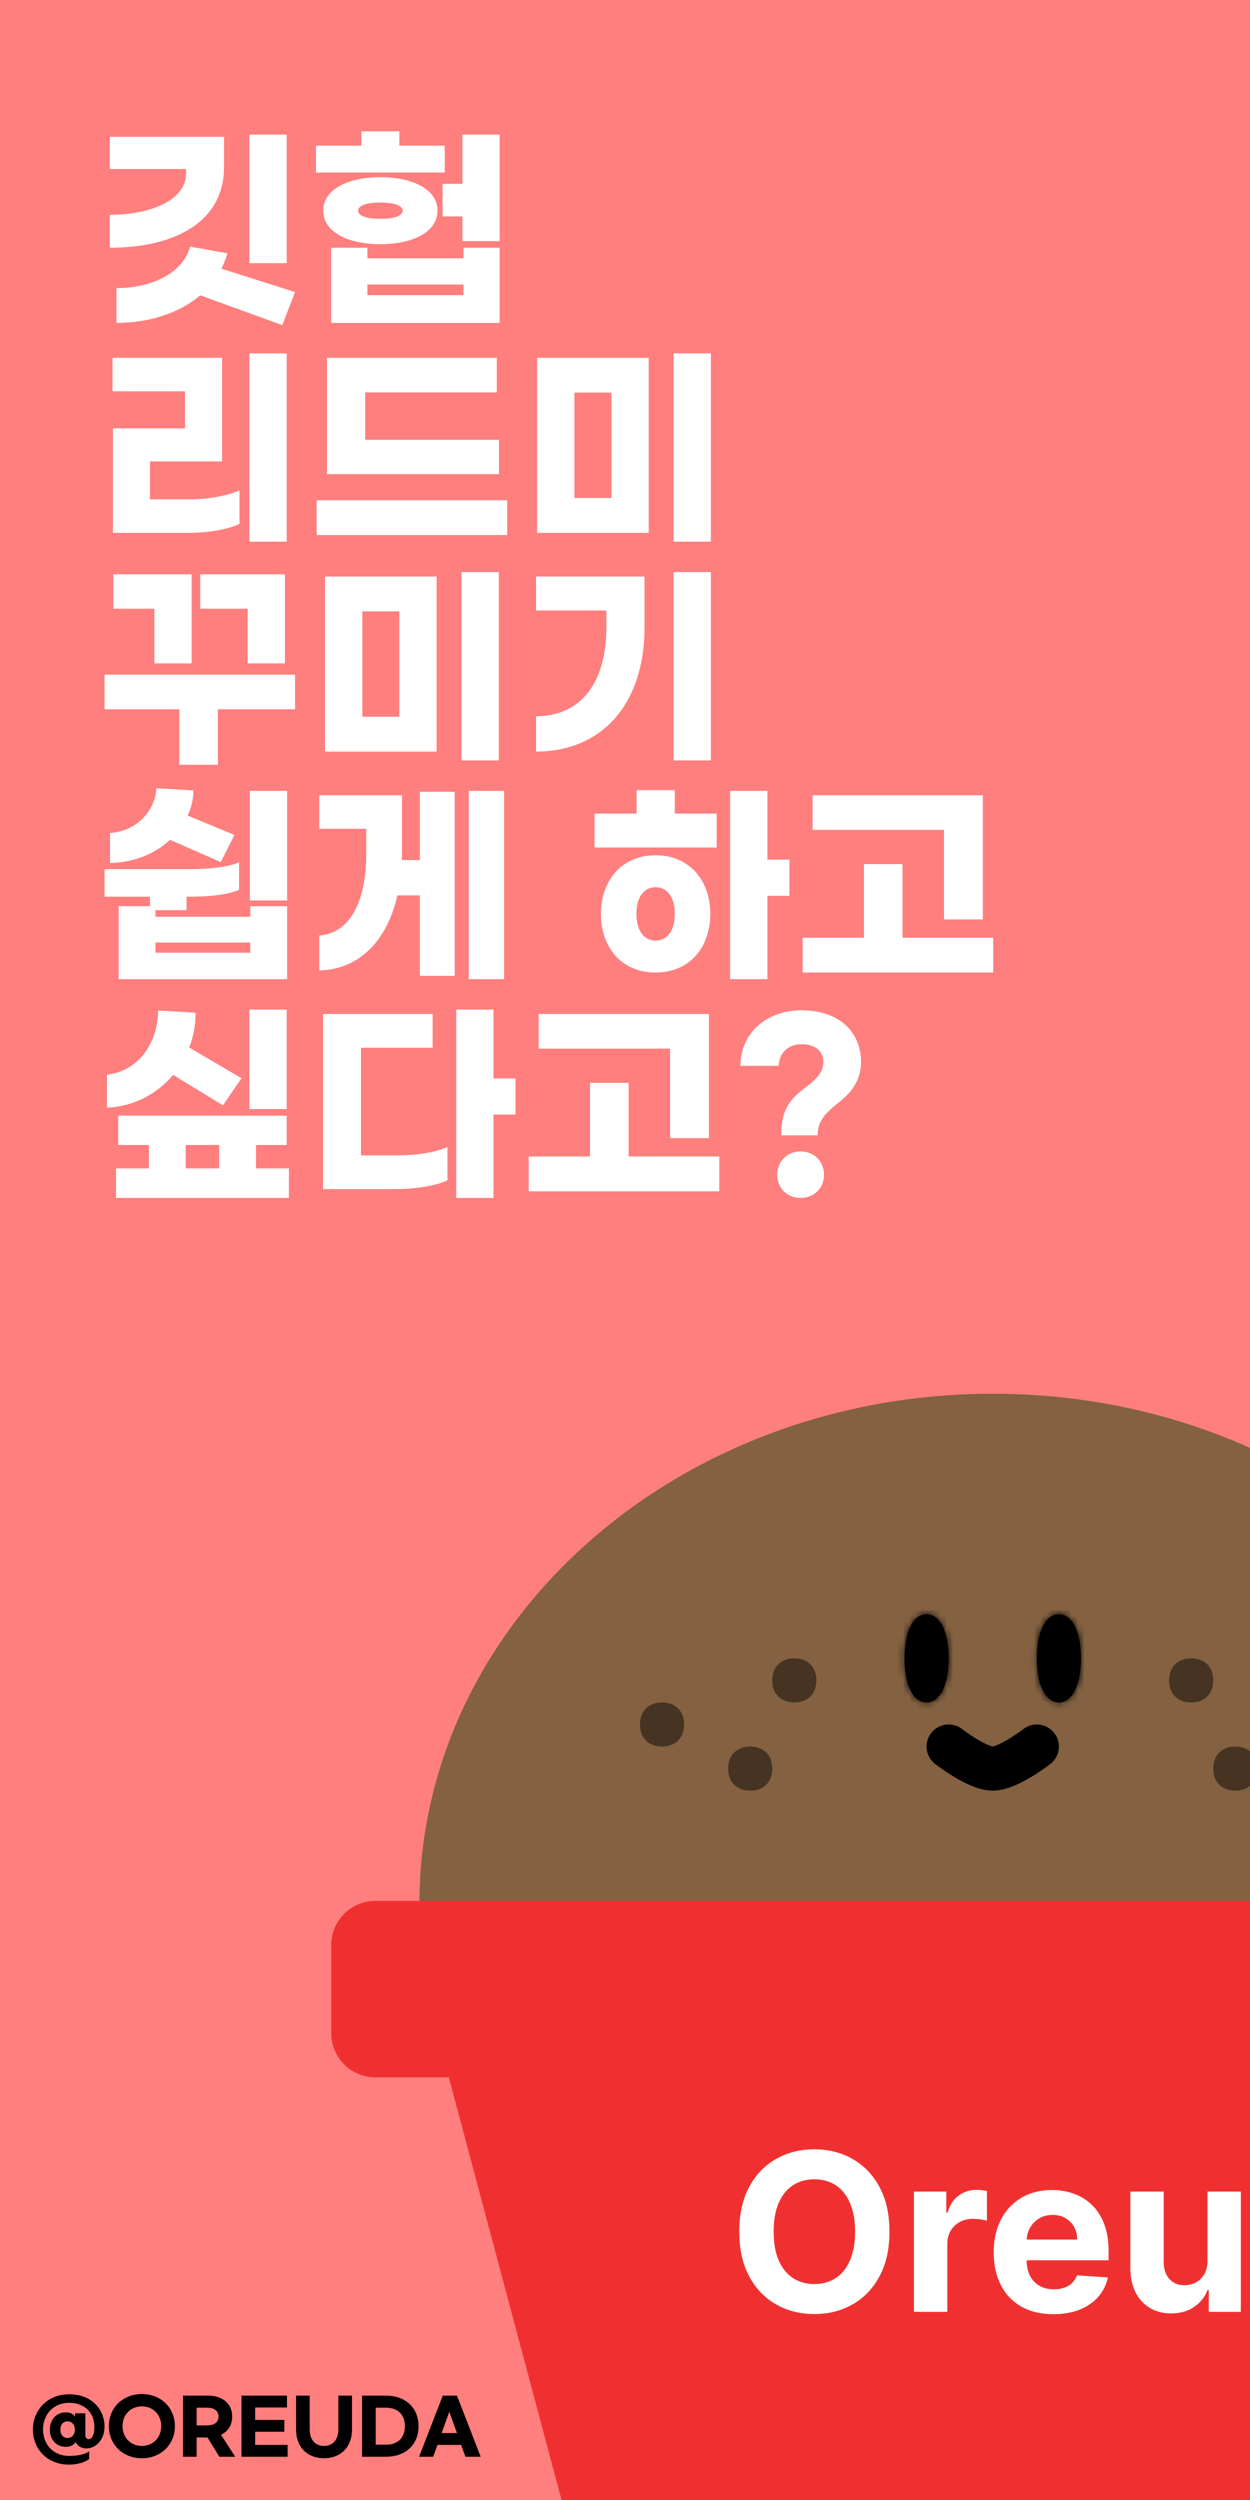 <svg width="200" height="400" viewBox="0 0 200 400" fill="none" xmlns="http://www.w3.org/2000/svg">
<g clip-path="url(#clip0_1444_6614)">
<rect width="200" height="400" fill="#FF7E7E"/>
<path d="M250.564 304.632C250.564 349.716 209.497 342.533 158.837 342.533C108.177 342.533 67.109 349.716 67.109 304.632C67.109 259.548 108.177 223 158.837 223C209.497 223 250.564 259.548 250.564 304.632Z" fill="#836141"/>
<path d="M130.618 268.864C130.618 271.203 129.039 272.392 127.09 272.392C125.142 272.392 123.562 271.203 123.562 268.864C123.562 266.526 125.142 265.336 127.09 265.336C129.039 265.336 130.618 266.526 130.618 268.864Z" fill="#463322"/>
<path d="M109.45 275.921C109.45 278.259 107.871 279.449 105.923 279.449C103.974 279.449 102.395 278.259 102.395 275.921C102.395 273.582 103.974 272.393 105.923 272.393C107.871 272.393 109.45 273.582 109.45 275.921Z" fill="#463322"/>
<path d="M123.56 282.977C123.56 285.315 121.98 286.505 120.032 286.505C118.083 286.505 116.504 285.315 116.504 282.977C116.504 280.639 118.083 279.449 120.032 279.449C121.98 279.449 123.56 280.639 123.56 282.977Z" fill="#463322"/>
<path d="M187.061 268.865C187.061 266.526 188.641 265.337 190.589 265.337C192.538 265.337 194.117 266.526 194.117 268.865C194.117 271.203 192.538 272.393 190.589 272.393C188.641 272.393 187.061 271.203 187.061 268.865Z" fill="#463322"/>
<path d="M194.12 282.977C194.12 285.315 195.699 286.505 197.648 286.505C199.596 286.505 201.176 285.315 201.176 282.977C201.176 280.639 199.596 279.449 197.648 279.449C195.699 279.449 194.12 280.639 194.12 282.977Z" fill="#463322"/>
<mask id="path-7-inside-1_1444_6614" fill="white">
<path d="M172.954 265.336C172.954 270.013 171.375 272.392 169.426 272.392C167.478 272.392 165.898 270.013 165.898 265.336C165.898 260.66 167.478 258.28 169.426 258.28C171.375 258.28 172.954 260.66 172.954 265.336Z"/>
</mask>
<path d="M172.954 265.336C172.954 270.013 171.375 272.392 169.426 272.392C167.478 272.392 165.898 270.013 165.898 265.336C165.898 260.66 167.478 258.28 169.426 258.28C171.375 258.28 172.954 260.66 172.954 265.336Z" fill="black"/>
<path d="M165.898 265.336C165.898 267.012 165.595 267.482 165.716 267.259C165.797 267.11 166.087 266.634 166.747 266.171C167.458 265.672 168.399 265.336 169.426 265.336V279.448C173.755 279.448 176.667 276.672 178.126 273.977C179.524 271.395 180.01 268.337 180.01 265.336H165.898ZM169.426 265.336C170.454 265.336 171.395 265.672 172.106 266.171C172.765 266.634 173.056 267.11 173.137 267.259C173.258 267.482 172.954 267.012 172.954 265.336H158.842C158.842 268.337 159.329 271.395 160.727 273.977C162.186 276.672 165.098 279.448 169.426 279.448V265.336ZM172.954 265.336C172.954 263.66 173.258 263.19 173.137 263.414C173.056 263.563 172.765 264.038 172.106 264.501C171.395 265 170.454 265.336 169.426 265.336V251.224C165.098 251.224 162.186 254 160.727 256.696C159.329 259.278 158.842 262.336 158.842 265.336H172.954ZM169.426 265.336C168.399 265.336 167.458 265 166.747 264.501C166.087 264.038 165.797 263.563 165.716 263.414C165.595 263.19 165.898 263.66 165.898 265.336H180.01C180.01 262.336 179.524 259.278 178.126 256.696C176.667 254 173.755 251.224 169.426 251.224V265.336Z" fill="black" mask="url(#path-7-inside-1_1444_6614)"/>
<mask id="path-9-inside-2_1444_6614" fill="white">
<path d="M151.783 265.336C151.783 270.013 150.203 272.392 148.255 272.392C146.306 272.392 144.727 270.013 144.727 265.336C144.727 260.66 146.306 258.28 148.255 258.28C150.203 258.28 151.783 260.66 151.783 265.336Z"/>
</mask>
<path d="M151.783 265.336C151.783 270.013 150.203 272.392 148.255 272.392C146.306 272.392 144.727 270.013 144.727 265.336C144.727 260.66 146.306 258.28 148.255 258.28C150.203 258.28 151.783 260.66 151.783 265.336Z" fill="black"/>
<path d="M144.727 265.336C144.727 267.012 144.423 267.482 144.544 267.259C144.625 267.11 144.916 266.634 145.575 266.171C146.286 265.672 147.227 265.336 148.255 265.336V279.448C152.583 279.448 155.495 276.672 156.954 273.977C158.352 271.395 158.839 268.337 158.839 265.336H144.727ZM148.255 265.336C149.282 265.336 150.223 265.672 150.934 266.171C151.594 266.634 151.884 267.11 151.965 267.259C152.086 267.482 151.783 267.012 151.783 265.336H137.671C137.671 268.337 138.157 271.395 139.555 273.977C141.014 276.672 143.926 279.448 148.255 279.448V265.336ZM151.783 265.336C151.783 263.66 152.086 263.19 151.965 263.414C151.884 263.563 151.594 264.038 150.934 264.501C150.223 265 149.282 265.336 148.255 265.336V251.224C143.926 251.224 141.014 254 139.555 256.696C138.157 259.278 137.671 262.336 137.671 265.336H151.783ZM148.255 265.336C147.227 265.336 146.286 265 145.575 264.501C144.916 264.038 144.625 263.563 144.544 263.414C144.423 263.19 144.727 263.66 144.727 265.336H158.839C158.839 262.336 158.352 259.278 156.954 256.696C155.495 254 152.583 251.224 148.255 251.224V265.336Z" fill="black" mask="url(#path-9-inside-2_1444_6614)"/>
<path d="M151.781 279.448C151.781 279.448 156.332 282.976 158.837 282.976C161.342 282.976 165.893 279.448 165.893 279.448" stroke="black" stroke-width="7.056" stroke-linecap="round"/>
<path d="M67.109 314.728H250.564L223.737 415.33C222.914 418.419 220.116 420.568 216.92 420.568H100.754C97.558 420.568 94.76 418.419 93.936 415.33L67.109 314.728Z" fill="#F03030"/>
<g filter="url(#filter0_d_1444_6614)">
<path d="M53 307.672C53 303.775 56.159 300.616 60.056 300.616H257.623C261.52 300.616 264.679 303.775 264.679 307.672V321.784C264.679 325.681 261.52 328.84 257.623 328.84H60.056C56.159 328.84 53 325.681 53 321.784V307.672Z" fill="#F03030"/>
</g>
<path d="M142.312 357.067C142.312 359.865 141.782 362.245 140.721 364.208C139.669 366.171 138.232 367.67 136.412 368.706C134.599 369.733 132.561 370.247 130.298 370.247C128.017 370.247 125.971 369.729 124.159 368.693C122.346 367.658 120.914 366.158 119.862 364.196C118.809 362.233 118.283 359.857 118.283 357.067C118.283 354.269 118.809 351.889 119.862 349.926C120.914 347.963 122.346 346.468 124.159 345.441C125.971 344.405 128.017 343.887 130.298 343.887C132.561 343.887 134.599 344.405 136.412 345.441C138.232 346.468 139.669 347.963 140.721 349.926C141.782 351.889 142.312 354.269 142.312 357.067ZM136.812 357.067C136.812 355.254 136.541 353.726 135.998 352.482C135.464 351.237 134.708 350.293 133.73 349.65C132.753 349.007 131.609 348.685 130.298 348.685C128.986 348.685 127.842 349.007 126.865 349.65C125.888 350.293 125.128 351.237 124.585 352.482C124.05 353.726 123.783 355.254 123.783 357.067C123.783 358.879 124.05 360.408 124.585 361.652C125.128 362.897 125.888 363.841 126.865 364.484C127.842 365.127 128.986 365.448 130.298 365.448C131.609 365.448 132.753 365.127 133.73 364.484C134.708 363.841 135.464 362.897 135.998 361.652C136.541 360.408 136.812 358.879 136.812 357.067ZM146.231 369.896V350.652H151.405V354.01H151.605C151.956 352.816 152.545 351.914 153.372 351.304C154.199 350.686 155.151 350.377 156.228 350.377C156.496 350.377 156.784 350.393 157.093 350.427C157.402 350.46 157.673 350.506 157.907 350.565V355.3C157.657 355.225 157.31 355.158 156.867 355.1C156.425 355.042 156.019 355.012 155.652 355.012C154.867 355.012 154.165 355.183 153.547 355.526C152.937 355.86 152.453 356.328 152.094 356.929C151.743 357.53 151.568 358.224 151.568 359.009V369.896H146.231ZM168.541 370.272C166.561 370.272 164.857 369.871 163.429 369.069C162.009 368.259 160.915 367.115 160.147 365.636C159.378 364.15 158.994 362.391 158.994 360.362C158.994 358.382 159.378 356.645 160.147 355.15C160.915 353.655 161.997 352.49 163.391 351.655C164.795 350.819 166.44 350.402 168.328 350.402C169.597 350.402 170.779 350.606 171.873 351.016C172.976 351.417 173.936 352.022 174.755 352.832C175.581 353.643 176.225 354.661 176.684 355.889C177.143 357.109 177.373 358.537 177.373 360.174V361.64H161.124V358.332H172.349C172.349 357.564 172.182 356.883 171.848 356.29C171.514 355.697 171.05 355.234 170.457 354.9C169.873 354.557 169.192 354.386 168.415 354.386C167.605 354.386 166.887 354.574 166.26 354.95C165.642 355.317 165.158 355.814 164.807 356.441C164.456 357.059 164.277 357.748 164.268 358.508V361.652C164.268 362.604 164.444 363.427 164.795 364.12C165.154 364.814 165.659 365.348 166.31 365.724C166.962 366.1 167.735 366.288 168.628 366.288C169.221 366.288 169.764 366.204 170.257 366.037C170.75 365.87 171.172 365.62 171.522 365.286C171.873 364.951 172.14 364.542 172.324 364.058L177.26 364.384C177.01 365.57 176.496 366.605 175.719 367.491C174.951 368.368 173.957 369.052 172.738 369.545C171.526 370.03 170.127 370.272 168.541 370.272ZM193.196 361.702V350.652H198.533V369.896H193.409V366.401H193.209C192.775 367.528 192.052 368.434 191.042 369.119C190.039 369.804 188.816 370.147 187.371 370.147C186.084 370.147 184.953 369.854 183.976 369.27C182.998 368.685 182.234 367.854 181.683 366.776C181.14 365.699 180.864 364.409 180.856 362.905V350.652H186.193V361.953C186.201 363.089 186.506 363.987 187.108 364.647C187.709 365.306 188.515 365.636 189.526 365.636C190.169 365.636 190.77 365.49 191.33 365.198C191.889 364.897 192.34 364.455 192.683 363.87C193.034 363.285 193.205 362.563 193.196 361.702Z" fill="white"/>
<path d="M45.87 21.54V42.108H39.908V21.54H45.87ZM35.85 26.726C35.85 35.476 28.018 39.639 17.575 39.639V34.382C24.702 34.311 29.782 31.771 29.782 27.714V27.044H17.575V21.893H35.85V26.726ZM47.211 46.73L45.164 52.022L32.04 47.259C28.583 50.187 23.644 51.669 18.634 51.669V46.095C24.279 46.095 29.288 43.696 30.417 39.462L36.38 40.521C36.133 41.403 35.815 42.214 35.427 42.99L47.211 46.73ZM71.163 23.304V27.608H50.559V23.304H57.827V21.011H63.895V23.304H71.163ZM73.985 21.54H79.947V38.58H73.985V34.629H70.81V29.407H73.985V21.54ZM69.998 33.712C69.998 37.24 65.835 39.074 60.861 39.074C55.886 39.074 51.723 37.24 51.723 33.712C51.723 30.184 55.886 28.349 60.861 28.349C65.835 28.349 69.998 30.184 69.998 33.712ZM57.298 33.712C57.298 34.558 58.709 35.017 60.861 35.017C63.013 35.017 64.424 34.558 64.424 33.712C64.424 32.865 63.013 32.406 60.861 32.406C58.709 32.406 57.298 32.865 57.298 33.712ZM74.161 41.332V39.639H79.947V51.669H52.993V39.639H58.779V41.332H74.161ZM58.779 47.224H74.161V45.53H58.779V47.224ZM45.87 56.54V86.669H39.908V56.54H45.87ZM35.533 57.246V73.827H23.996V79.895H30.523C33.381 79.895 36.486 79.296 38.32 78.449V83.811C36.486 84.729 33.275 85.258 30.276 85.258H18.069V68.535H29.606V62.608H17.999V57.246H35.533ZM79.489 57.246V62.785H58.427V70.37H79.841V75.874H52.323V57.246H79.489ZM81.147 80.037V85.611H50.665V80.037H81.147ZM113.742 56.54V86.669H107.78V56.54H113.742ZM103.794 57.246V85.258H85.942V57.246H103.794ZM91.904 79.684H97.831V62.82H91.904V79.684ZM24.702 106.146V97.397H18.14V91.893H30.664V106.146H24.702ZM39.625 106.146V97.397H32.04V91.893H45.588V106.146H39.625ZM47.211 107.945V113.484H34.863V122.375H28.689V113.484H16.729V107.945H47.211ZM79.806 91.54V121.669H73.844V91.54H79.806ZM69.857 92.246V120.258H52.006V92.246H69.857ZM57.968 114.684H63.895V97.82H57.968V114.684ZM113.742 91.54V121.669H107.78V91.54H113.742ZM103.123 92.246V100.395C103.123 112.637 96.314 120.258 85.766 120.258V114.613C93.068 114.543 97.02 109.109 97.02 100.395V97.679H85.766V92.246H103.123ZM35.321 137.935L27.207 134.372C24.843 136.56 21.527 138.006 17.611 138.077V133.279C21.88 132.996 24.843 129.715 25.02 126.117L30.947 126.469C30.947 127.845 30.629 129.186 30.029 130.491L37.509 133.596L35.321 137.935ZM39.978 126.54H45.941V144.074H39.978V126.54ZM40.049 146.685V144.991H45.941V156.669H18.987V144.991H23.996V143.474H16.729V139.064H30.453C33.24 139.064 36.38 138.782 38.249 137.971V142.381C36.38 143.192 33.346 143.474 30.347 143.474H29.853V145.626H24.878V146.685H40.049ZM24.878 152.436H40.049V150.813H24.878V152.436ZM75.008 126.54H80.653V156.669H75.008V126.54ZM67.176 137.618V126.681H72.75V156.14H67.176V143.263H63.577C61.778 151.271 56.768 155.187 51.088 155.258V149.684C55.639 149.331 58.603 144.921 58.603 136.454V132.608H51.088V127.246H64.318V136.242C64.318 136.701 64.318 137.159 64.283 137.618H67.176ZM107.966 126.434V130.174H114.669V135.607H95.124V130.174H101.863V126.434H107.966ZM126.312 137.547V143.333H122.784V156.669H116.821V126.54H122.784V137.547H126.312ZM104.897 136.842C110.33 136.842 113.646 140.899 113.646 146.226C113.646 151.589 110.33 155.611 104.897 155.611C99.464 155.611 96.147 151.589 96.147 146.226C96.147 140.899 99.464 136.842 104.897 136.842ZM104.897 150.495C106.837 150.495 107.966 148.802 107.966 146.226C107.966 143.651 106.837 141.957 104.897 141.957C102.956 141.957 101.827 143.651 101.827 146.226C101.827 148.802 102.956 150.495 104.897 150.495ZM151.04 147.108V132.785H130.013V127.246H157.249V147.108H151.04ZM144.407 150.036H158.907V155.611H128.426V150.036H138.233V138.253H144.407V150.036ZM45.87 161.54V177.451H39.908V161.54H45.87ZM27.701 171.983C25.161 175.017 21.421 177.028 17.117 177.24V171.948C21.88 171.383 25.196 167.361 25.302 161.681L31.299 162.034C31.299 163.974 30.947 165.879 30.276 167.608L38.638 172.512L35.674 176.852L27.701 171.983ZM40.966 186.942H46.223V191.669H18.563V186.942H23.82V183.202H18.916V178.51H45.87V183.202H40.966V186.942ZM29.712 183.202V186.942H35.074V183.202H29.712ZM82.487 172.547V178.333H78.96V191.669H72.997V161.54H78.96V172.547H82.487ZM57.756 184.86H63.789C66.647 184.86 69.751 184.366 71.586 183.519V188.847C69.751 189.764 66.259 190.258 63.366 190.258H51.688V162.246H69.222V167.643H57.756V184.86ZM107.216 182.108V167.785H86.189V162.246H113.425V182.108H107.216ZM100.583 185.036H115.083V190.611H84.601V185.036H94.409V173.253H100.583V185.036ZM124.994 181.65C124.994 178.157 125.946 176.217 128.522 174.276C130.603 172.689 131.732 171.63 131.732 169.937C131.732 168.173 130.462 167.079 128.239 167.079C125.876 167.079 124.606 168.737 124.606 170.536H118.467C118.467 165.456 122.489 161.646 128.204 161.646C134.308 161.646 137.765 165.139 137.765 169.937C137.765 172.547 136.495 174.629 134.202 176.393C131.626 178.404 130.815 179.674 130.815 181.65H124.994ZM128.098 191.669C125.946 191.669 124.359 190.117 124.359 187.965C124.359 185.813 125.946 184.225 128.098 184.225C130.25 184.225 131.838 185.813 131.838 187.965C131.838 190.117 130.25 191.669 128.098 191.669Z" fill="white"/>
<path d="M11.024 394.34C7.556 394.34 5.264 391.844 5.264 388.7C5.264 385.676 7.544 383.084 11.06 383.084C14.648 383.084 16.724 385.472 16.724 388.28C16.724 390.224 15.476 391.748 13.772 391.748C13.052 391.748 12.452 391.376 12.152 390.848L12.092 390.74C11.756 391.232 11.252 391.496 10.556 391.496C9.02 391.496 7.976 390.356 7.976 388.76C7.976 387.128 9.02 385.976 10.556 385.976C11.216 385.976 11.696 386.228 12.008 386.66V386.12H13.652V389.564C13.652 389.972 13.808 390.272 14.168 390.272C14.732 390.272 15.104 389.528 15.104 388.304C15.104 386.084 13.592 384.452 11.06 384.452C8.576 384.452 6.884 386.288 6.884 388.7C6.884 391.136 8.564 392.948 11.024 392.948C12.452 392.948 13.484 392.72 14.264 392.228V393.44C13.52 394.016 12.332 394.34 11.024 394.34ZM10.796 390.08C11.516 390.08 11.984 389.516 11.984 388.76C11.984 387.956 11.516 387.416 10.796 387.416C10.112 387.416 9.656 387.956 9.656 388.76C9.656 389.516 10.112 390.08 10.796 390.08ZM22.7 393.32C19.664 393.32 17.42 391.148 17.42 388.184C17.42 385.22 19.664 383.048 22.7 383.048C25.736 383.048 27.98 385.22 27.98 388.184C27.98 391.148 25.736 393.32 22.7 393.32ZM22.7 391.352C24.476 391.352 25.796 390.02 25.796 388.184C25.796 386.336 24.476 385.016 22.7 385.016C20.924 385.016 19.604 386.336 19.604 388.184C19.604 390.02 20.924 391.352 22.7 391.352ZM37.63 393.08H35.098L33.202 389.996H31.462V393.08H29.278V383.3H33.214C35.698 383.3 37.15 384.62 37.15 386.648C37.15 387.992 36.514 389.024 35.362 389.564L37.63 393.08ZM31.462 385.232V388.064H33.118C34.27 388.064 34.966 387.572 34.966 386.648C34.966 385.724 34.27 385.232 33.118 385.232H31.462ZM38.641 393.08V383.3H45.913V385.196H40.825V387.188H45.493V389.084H40.825V391.184H46.021V393.08H38.641ZM47.369 388.748V383.3H49.553V388.748C49.553 390.308 50.417 391.352 51.845 391.352C53.273 391.352 54.137 390.308 54.137 388.748V383.3H56.321V388.748C56.321 391.52 54.533 393.32 51.845 393.32C49.157 393.32 47.369 391.52 47.369 388.748ZM57.93 393.08V383.3H61.722C64.962 383.3 66.966 385.304 66.966 388.196C66.966 391.088 64.962 393.08 61.722 393.08H57.93ZM60.114 391.148H61.758C63.63 391.148 64.782 390.08 64.782 388.196C64.782 386.312 63.63 385.232 61.758 385.232H60.114V391.148ZM74.47 393.08L73.786 391.184H69.994L69.31 393.08H67.054L70.846 383.3H73.114L76.906 393.08H74.47ZM70.666 389.288H73.114L71.89 385.88L70.666 389.288Z" fill="black"/>
</g>
<defs>
<filter id="filter0_d_1444_6614" x="53" y="300.616" width="211.68" height="31.752" filterUnits="userSpaceOnUse" color-interpolation-filters="sRGB">
<feFlood flood-opacity="0" result="BackgroundImageFix"/>
<feColorMatrix in="SourceAlpha" type="matrix" values="0 0 0 0 0 0 0 0 0 0 0 0 0 0 0 0 0 0 127 0" result="hardAlpha"/>
<feOffset dy="3.528"/>
<feComposite in2="hardAlpha" operator="out"/>
<feColorMatrix type="matrix" values="0 0 0 0 0 0 0 0 0 0 0 0 0 0 0 0 0 0 0.25 0"/>
<feBlend mode="normal" in2="BackgroundImageFix" result="effect1_dropShadow_1444_6614"/>
<feBlend mode="normal" in="SourceGraphic" in2="effect1_dropShadow_1444_6614" result="shape"/>
</filter>
<clipPath id="clip0_1444_6614">
<rect width="200" height="400" fill="white"/>
</clipPath>
</defs>
</svg>
